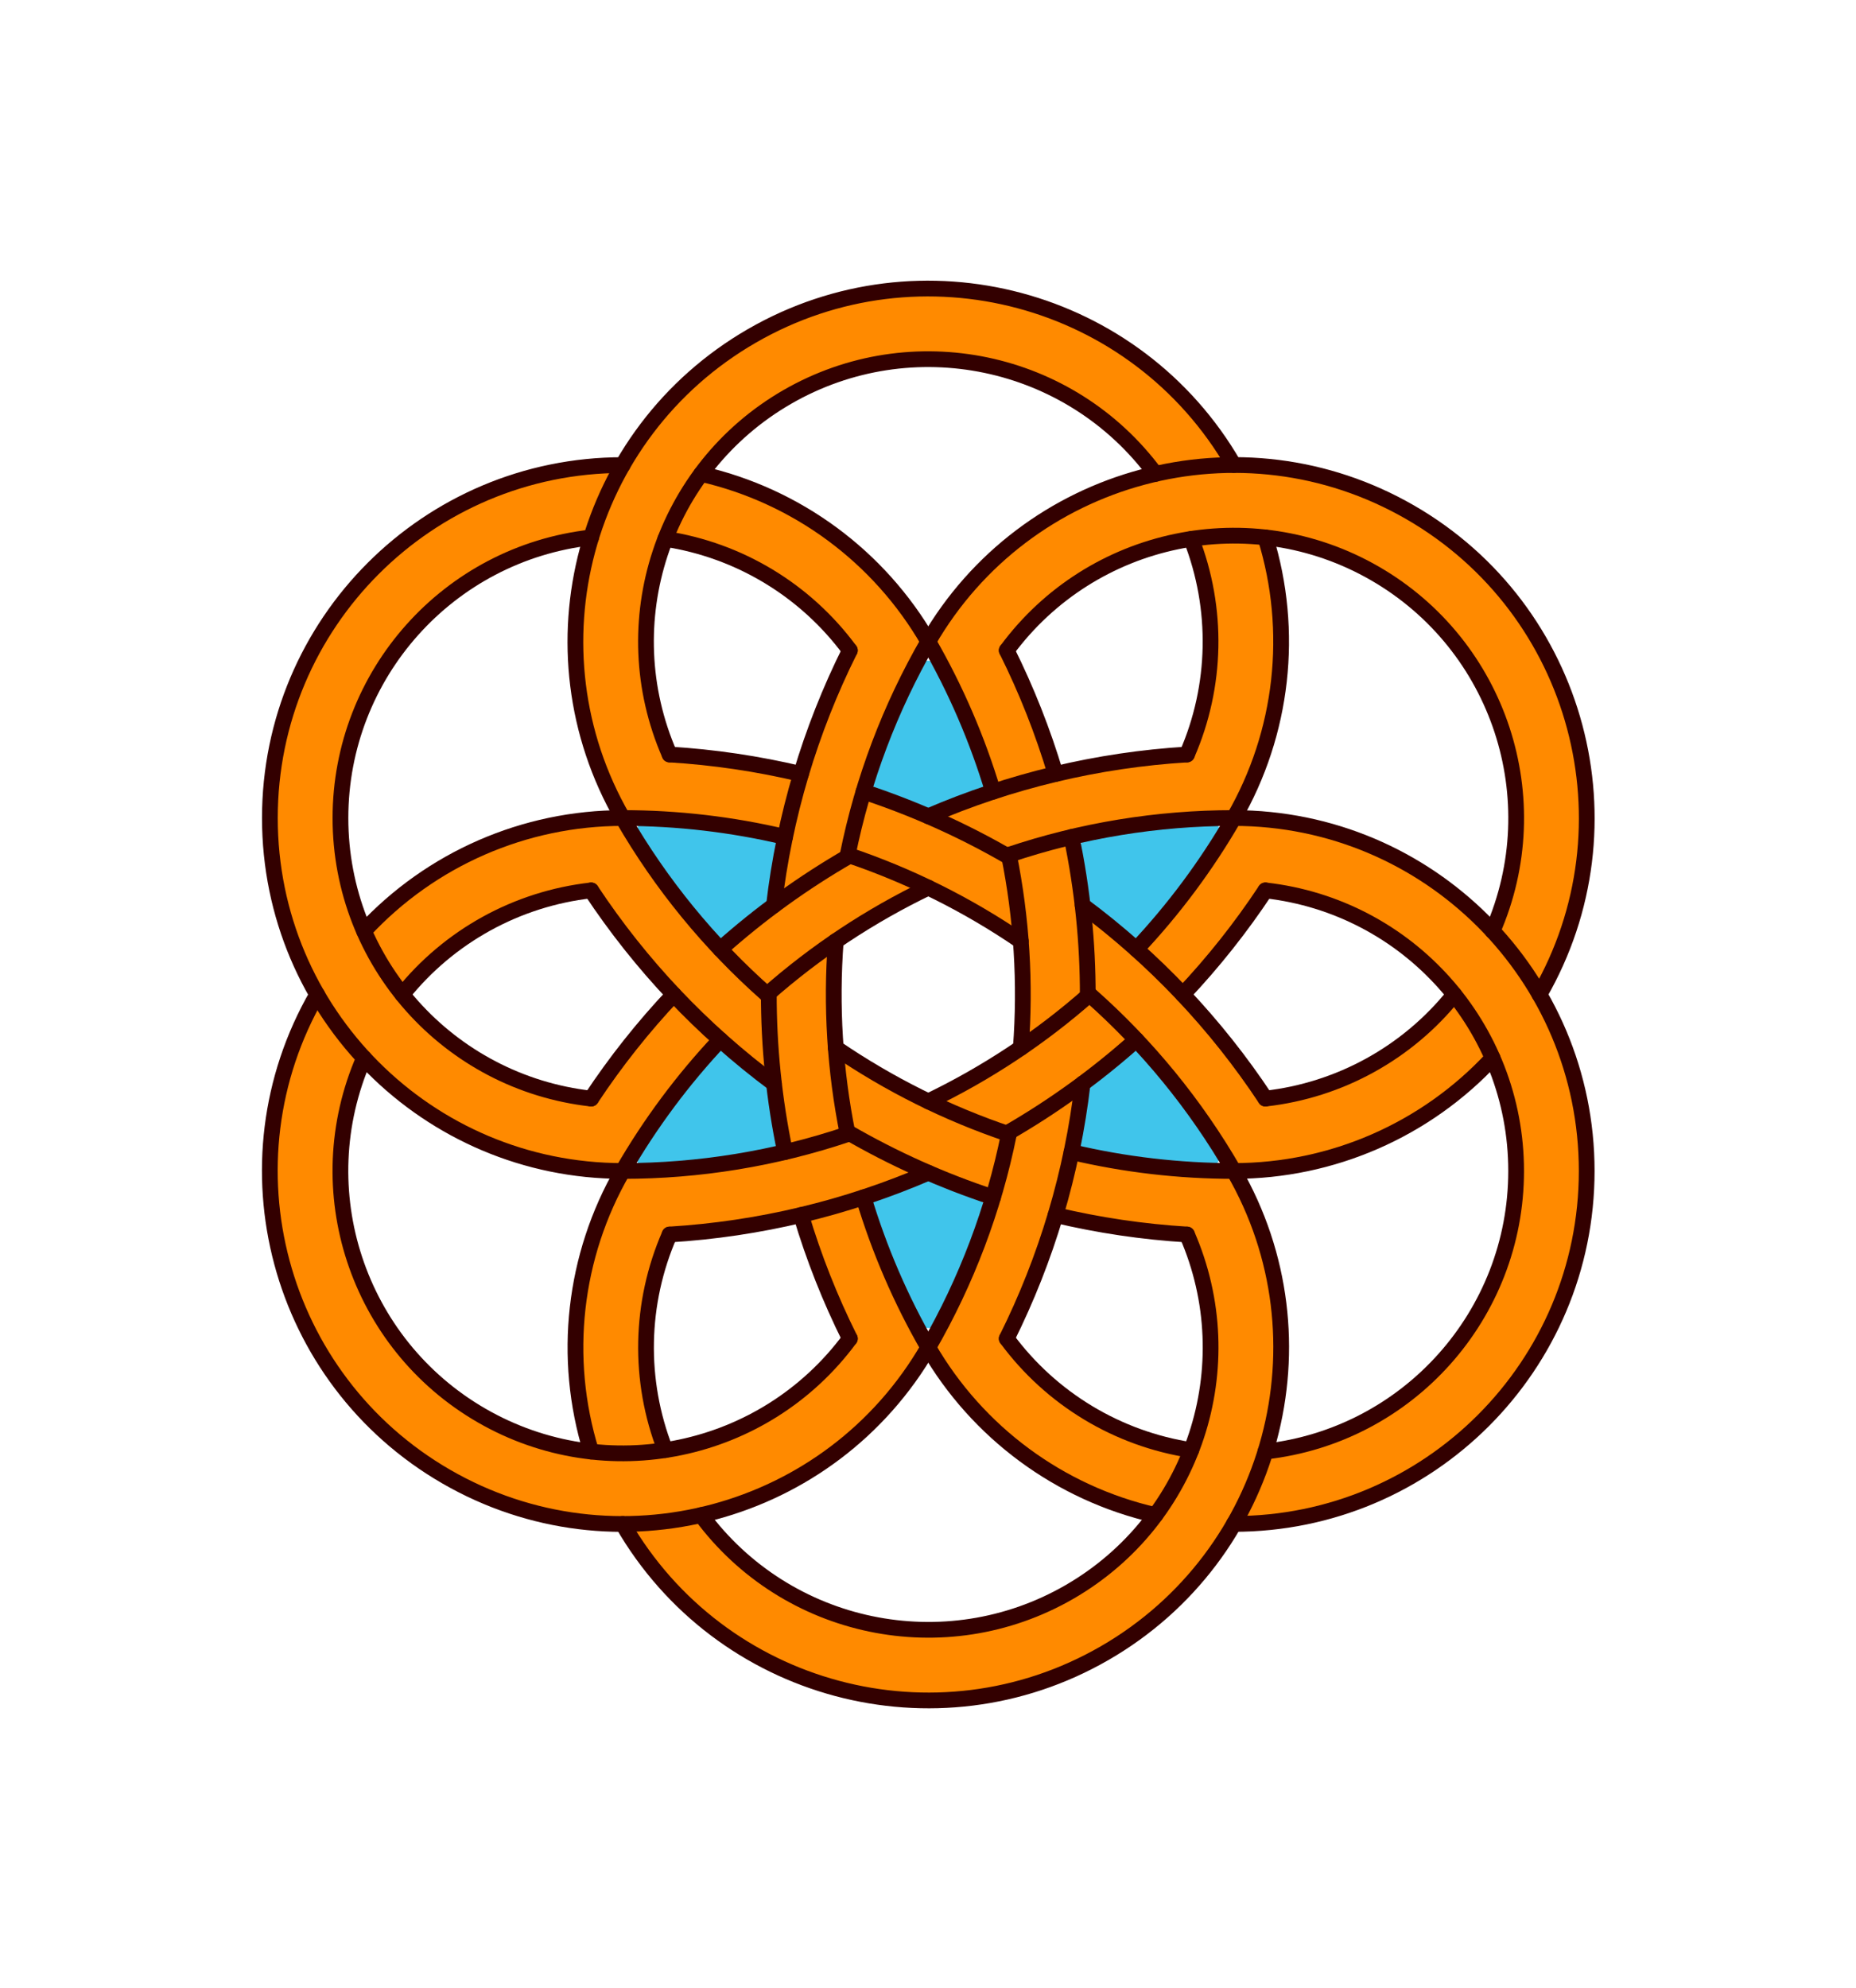 <?xml version="1.0" encoding="UTF-8" standalone="no"?>
<svg:svg
   version="1.1"
   width="550.242"
   height="589.279"
   id="svg133"
   sodipodi:docname="Celting_knot_color.svg"
   inkscape:version="1.2.2 (b0a8486541, 2022-12-01)"
   xmlns:inkscape="http://www.inkscape.org/namespaces/inkscape"
   xmlns:sodipodi="http://sodipodi.sourceforge.net/DTD/sodipodi-0.dtd"
   xmlns:svg="http://www.w3.org/2000/svg"
   xmlns:rdf="http://www.w3.org/1999/02/22-rdf-syntax-ns#"
   xmlns:cc="http://creativecommons.org/ns#"
   xmlns:dc="http://purl.org/dc/elements/1.1/">
  <sodipodi:namedview
     pagecolor="#ffffff"
     bordercolor="#666666"
     borderopacity="1"
     objecttolerance="10"
     gridtolerance="10"
     guidetolerance="10"
     inkscape:pageopacity="0"
     inkscape:pageshadow="2"
     inkscape:window-width="3378"
     inkscape:window-height="1371"
     id="namedview135"
     showgrid="false"
     inkscape:zoom="1.6978417"
     inkscape:cx="415.23306"
     inkscape:cy="259.74153"
     inkscape:window-x="0"
     inkscape:window-y="0"
     inkscape:window-maximized="1"
     inkscape:current-layer="g129"
     fit-margin-top="0"
     fit-margin-left="0"
     fit-margin-right="0"
     fit-margin-bottom="0"
     inkscape:showpageshadow="2"
     inkscape:pagecheckerboard="0"
     inkscape:deskcolor="#d1d1d1" />
  <svg:defs
     id="defs5">
    <svg:clipPath
       id="DUfhOeDTBxcA">
      <svg:path
         d="M 0,0 H 1220 V 1112 H 0 Z"
         id="path2"
         inkscape:connector-curvature="0"
         style="fill:none;stroke:none" />
    </svg:clipPath>
  </svg:defs>
  <svg:g
     clip-path="url(#DUfhOeDTBxcA)"
     id="g131"
     transform="translate(-250.252,-287.276)">
    <svg:g
       id="g129"
       transform="translate(87.169,30.627)">
      <svg:g
         id="g405"
         transform="matrix(0.718,0,0,0.718,123.66,155.573)">
        <svg:path
           style="opacity:1;fill:#40c5eb;fill-opacity:1;stroke:none;stroke-width:0.786;stroke-linejoin:round;stroke-miterlimit:10;stroke-dasharray:none;stroke-dashoffset:0;stroke-opacity:1"
           d="m 158.647,223.738 c -5.932,-0.393 -3.258,6.464 -0.773,8.991 9.329,13.744 18.823,27.856 30.929,39.257 7.19,-2.153 12.503,-9.479 18.943,-13.534 4.951,-5.374 2.743,-14.421 4.83,-21.246 3.225,-6.594 -4.738,-7.551 -9.13,-8.256 -14.798,-2.523 -29.768,-4.92 -44.8,-5.211 z"
           id="path3993"
           inkscape:connector-curvature="0"
           transform="translate(163.083,256.648)" />
        <svg:path
           style="opacity:1;fill:#40c5eb;fill-opacity:1;stroke:none;stroke-width:0.786;stroke-linejoin:round;stroke-miterlimit:10;stroke-dasharray:none;stroke-dashoffset:0;stroke-opacity:1"
           d="m 274.115,157.008 c -7.371,8.296 -10.403,19.839 -15.218,29.758 -2.142,7.132 -7.155,14.225 -6.814,21.739 5.571,5.497 14.179,7.092 21.447,9.635 7.406,0.153 14.105,-4.474 21.079,-6.605 7.318,-2.122 2.289,-10.125 0.849,-14.761 -5.778,-13.336 -10.488,-27.639 -19.018,-39.476 -0.657,-0.478 -1.565,-0.649 -2.326,-0.29 z"
           id="path3995"
           inkscape:connector-curvature="0"
           transform="translate(163.083,256.648)" />
        <svg:path
           style="opacity:1;fill:#40c5eb;fill-opacity:1;stroke:none;stroke-width:0.786;stroke-linejoin:round;stroke-miterlimit:10;stroke-dasharray:none;stroke-dashoffset:0;stroke-opacity:1"
           d="m 389.291,223.747 c -16.827,1.25 -33.985,2.561 -50.257,7.121 -3.587,4.866 0.238,12.089 0.322,17.649 0.206,10.638 10.906,15.152 17.407,21.739 4.208,5.266 8.528,-1.517 11.146,-4.69 9.65,-12.286 20.35,-24.276 27.356,-38.273 0.522,-3.429 -3.595,-3.725 -5.975,-3.545 z"
           id="path3997"
           inkscape:connector-curvature="0"
           transform="translate(163.083,256.648)" />
        <svg:path
           style="opacity:1;fill:#40c5eb;fill-opacity:1;stroke:none;stroke-width:0.786;stroke-linejoin:round;stroke-miterlimit:10;stroke-dasharray:none;stroke-dashoffset:0;stroke-opacity:1"
           d="m 359.66,317.579 c -7.139,4.607 -14.403,10.179 -19.443,17.074 -1.334,7.562 -2.982,15.287 -2.86,22.959 5.263,3.883 13.144,2.757 19.377,4.567 12.21,1.61 24.758,4.078 37.039,2.756 4.611,-4.164 -2.805,-9.62 -4.598,-13.495 -8.794,-11.531 -16.368,-24.752 -27.974,-33.665 -0.487,-0.195 -1.021,-0.282 -1.541,-0.196 z"
           id="path3999"
           inkscape:connector-curvature="0"
           transform="translate(163.083,256.648)" />
        <svg:path
           style="opacity:1;fill:#40c5eb;fill-opacity:1;stroke:none;stroke-width:0.786;stroke-linejoin:round;stroke-miterlimit:10;stroke-dasharray:none;stroke-dashoffset:0;stroke-opacity:1"
           d="m 274.596,370.94 c -7.659,2.637 -15.756,4.773 -22.878,8.563 -0.689,7.015 4.357,13.736 6.193,20.449 5.09,10.624 7.802,23.026 15.646,32.021 5.29,2.257 6.405,-6.471 8.79,-9.546 5.787,-13.425 13.302,-26.644 16.272,-40.989 -4.982,-5.4 -13.356,-6.827 -19.996,-9.741 -1.307,-0.35 -2.645,-0.921 -4.026,-0.757 z"
           id="path4001"
           inkscape:connector-curvature="0"
           transform="translate(163.083,256.648)" />
        <svg:path
           style="opacity:1;fill:#40c5eb;fill-opacity:1;stroke:none;stroke-width:0.786;stroke-linejoin:round;stroke-miterlimit:10;stroke-dasharray:none;stroke-dashoffset:0;stroke-opacity:1"
           d="m 188.052,317.326 c -12.38,13.913 -24.385,28.594 -33.466,44.862 0.651,5.557 8.736,2.462 12.52,2.952 14.94,-1.701 30.492,-2.183 44.756,-7.132 2.556,-5.54 -1.163,-12.589 -1.087,-18.633 0.828,-10.042 -10.55,-13.134 -16.305,-19.305 -1.903,-1.05 -3.97,-4.681 -6.418,-2.744 z"
           id="path4003"
           inkscape:connector-curvature="0"
           transform="translate(163.083,256.648)" />
        <svg:path
           style="opacity:1;fill:#ff8a00;fill-opacity:1;stroke:none;stroke-width:0.278;stroke-linejoin:round;stroke-miterlimit:10;stroke-dasharray:none;stroke-dashoffset:0;stroke-opacity:1"
           d="m 331.2,232.012 c -6.678,1.337 -13.303,3.276 -19.635,5.781 -2.375,1.932 -0.134,5.333 -0.144,7.785 2.445,14.8 4.046,29.616 3.762,44.602 0.107,6.675 -0.13,13.378 0.252,20.035 1.278,2.73 4.047,0.653 5.518,-0.679 6.012,-4.671 12.223,-9.216 17.757,-14.408 1.15,-3.048 0.144,-6.642 0.447,-9.902 -0.253,-17.36 -2.185,-34.72 -5.705,-51.714 -0.32,-0.901 -1.278,-1.6 -2.252,-1.5 z"
           id="path3985"
           inkscape:connector-curvature="0"
           transform="translate(163.083,256.648)" />
        <svg:path
           style="opacity:1;fill:#ff8a00;fill-opacity:1;stroke:none;stroke-width:0.278;stroke-linejoin:round;stroke-miterlimit:10;stroke-dasharray:none;stroke-dashoffset:0;stroke-opacity:1"
           d="m 232.041,278.153 c -6.064,3.552 -11.351,8.364 -16.9,12.673 -2.07,1.714 -5.222,3.354 -4.256,6.58 0.116,19.578 1.866,39.199 5.913,58.359 1.177,3.059 4.818,0.859 6.998,0.462 4.957,-1.6 10.249,-2.451 14.94,-4.735 2.27,-2.034 0.024,-5.228 0.081,-7.727 -2.738,-16.351 -4.124,-32.886 -4.093,-49.432 -0.284,-4.974 0.656,-10.053 -0.223,-14.965 -0.391,-0.965 -1.468,-1.426 -2.459,-1.214 z"
           id="path3959"
           inkscape:connector-curvature="0"
           transform="translate(163.083,256.648)" />
        <svg:path
           style="opacity:1;fill:#ff8a00;fill-opacity:1;stroke:none;stroke-width:0.278;stroke-linejoin:round;stroke-miterlimit:10;stroke-dasharray:none;stroke-dashoffset:0;stroke-opacity:1"
           d="m 239.934,322.532 c -1.518,4.02 0.189,8.428 0.436,12.577 0.872,5.036 1.265,10.285 2.766,15.131 3.332,2.655 7.559,4.372 11.319,6.521 14.304,7.311 29.034,13.889 44.293,18.947 3.279,0.297 3.397,-3.953 4.128,-6.183 1.058,-4.897 2.818,-9.732 3.275,-14.711 -1.041,-3.16 -5.23,-3.212 -7.738,-4.613 -19.659,-7.418 -38.223,-16.803 -55.942,-28.039 -1.025,-0.383 -1.66,-0.274 -2.536,0.372 z"
           id="path3961"
           inkscape:connector-curvature="0"
           transform="translate(163.083,256.648)" />
        <svg:path
           style="opacity:1;fill:#ff8a00;fill-opacity:1;stroke:none;stroke-width:0.278;stroke-linejoin:round;stroke-miterlimit:10;stroke-dasharray:none;stroke-dashoffset:0;stroke-opacity:1"
           d="m 333.391,337.387 c -7.622,4.766 -14.94,9.947 -22.754,14.382 -1.993,2.605 -1.643,6.326 -2.723,9.38 -6.489,27.345 -16.861,53.83 -30.621,78.383 -0.58,2.984 2.666,5.055 3.803,7.6 8.065,12.458 18.468,23.249 29.804,32.757 16.169,12.675 34.843,22.537 54.902,27.277 3.804,0.759 5.319,-3.795 7.134,-6.224 2.758,-4.925 5.989,-9.781 7.574,-15.226 -0.262,-3.309 -4.52,-2.647 -6.808,-3.536 -17.652,-4.291 -34.295,-12.816 -48.291,-24.433 -6.937,-6.372 -13.871,-12.977 -19.194,-20.79 2.729,-7.354 6.648,-14.393 9.449,-21.793 9.911,-24.294 17.082,-49.79 20.587,-75.803 0.039,-1.459 -1.517,-2.477 -2.861,-1.974 z"
           id="path3967"
           inkscape:connector-curvature="0"
           transform="translate(163.083,256.648)" />
        <svg:path
           style="opacity:1;fill:#ff8a00;fill-opacity:1;stroke:none;stroke-width:0.278;stroke-linejoin:round;stroke-miterlimit:10;stroke-dasharray:none;stroke-dashoffset:0;stroke-opacity:1"
           d="m 337.46,362.111 c -3.243,0.671 -3.006,4.871 -3.992,7.348 -1.016,4.5 -2.532,8.904 -3.298,13.422 0.816,3.223 5.099,2.627 7.58,3.513 14.528,3.038 29.29,4.744 44.06,6.009 2.46,0.745 2.449,4.105 3.576,6.029 11.54,30.45 9.939,65.274 -4.694,94.398 -13.478,27.354 -37.952,49.048 -66.775,58.821 -12.738,4.368 -26.095,6.844 -39.553,6.47 -27.697,0.317 -55.541,-10.673 -76.513,-28.726 -6.052,-4.952 -11.012,-11.014 -16.243,-16.769 -2.195,-2.398 -5.404,-0.012 -8.046,-0.103 -5.835,0.986 -11.948,1.474 -17.869,1.964 -3.031,0.895 -1.879,4.529 -0.329,6.255 9.054,13.14 20.059,25.06 32.805,34.695 25.301,19.013 56.942,29.777 88.67,28.946 21.825,0.192 43.544,-5.49 63.027,-15.183 29.012,-14.567 53.009,-39.093 66.25,-68.802 8.912,-19.153 13.637,-40.324 13.045,-61.476 0.317,-19.77 -4.436,-39.42 -12.334,-57.467 -2.071,-4.108 -3.672,-8.664 -6.554,-12.222 -8.48,-0.745 -17.118,-0.657 -25.63,-1.574 -12.417,-0.974 -24.685,-3.382 -36.991,-5.557 z"
           id="path3969"
           inkscape:connector-curvature="0"
           transform="translate(163.083,256.648)" />
        <svg:path
           style="opacity:1;fill:#ff8a00;fill-opacity:1;stroke:none;stroke-width:0.278;stroke-linejoin:round;stroke-miterlimit:10;stroke-dasharray:none;stroke-dashoffset:0;stroke-opacity:1"
           d="m 242.401,239.147 c -17.549,10.328 -34.218,22.206 -49.598,35.56 -2.062,2.758 2.092,4.543 3.513,6.422 3.882,3.476 7.269,7.66 11.7,10.449 2.741,0.59 4.363,-2.723 6.518,-3.875 16.556,-13.7 34.561,-25.363 53.549,-35.357 2.352,-1.701 -0.08,-4.195 -2.173,-4.497 -7.442,-3.069 -14.892,-6.356 -22.564,-8.705 -0.316,0.001 -0.631,0.003 -0.947,0.004 z"
           id="path3971"
           inkscape:connector-curvature="0"
           transform="translate(163.083,256.648)" />
        <svg:path
           style="opacity:1;fill:#ff8a00;fill-opacity:1;stroke:none;stroke-width:0.278;stroke-linejoin:round;stroke-miterlimit:10;stroke-dasharray:none;stroke-dashoffset:0;stroke-opacity:1"
           d="m 400.325,77.56 c -32.832,0.177 -65.549,11.956 -90.794,32.973 -11.765,10.051 -22.361,21.562 -30.521,34.755 -1.655,1.8 -2.696,4.306 -0.743,6.338 9.661,17.422 17.472,35.745 23.731,54.671 1.129,3.195 4.901,1.138 7.18,0.776 4.971,-1.352 9.977,-2.722 14.922,-4.091 2.545,-1.851 -0.032,-5.06 -0.445,-7.356 -4.776,-14.574 -10.767,-28.716 -17.395,-42.53 -0.143,-2.202 2.318,-3.68 3.331,-5.445 17.499,-21.833 43.197,-37.081 70.905,-41.903 11.608,-2.295 23.51,-1.945 35.225,-1.036 22.383,2.629 43.951,12.299 61.362,26.701 9.778,8.662 18.746,18.341 25.313,29.688 8.799,14.781 14.534,31.599 16.207,48.787 0.893,13.119 0.632,26.498 -2.602,39.28 -1.282,6.191 -3.807,11.946 -5.469,18.01 -0.006,3.184 3.399,5.021 4.868,7.559 3.885,4.417 6.785,9.628 10.701,13.991 2.636,1.627 4.043,-2.017 4.921,-3.839 14.045,-28.656 18.052,-62.011 11.283,-93.189 C 535.552,159.409 517.293,129.693 491.409,109.217 465.842,88.582 433.184,77.217 400.325,77.56 Z"
           id="path3979"
           inkscape:connector-curvature="0"
           transform="translate(163.083,256.648)" />
        <svg:path
           style="opacity:1;fill:#ff8a00;fill-opacity:1;stroke:none;stroke-width:0.278;stroke-linejoin:round;stroke-miterlimit:10;stroke-dasharray:none;stroke-dashoffset:0;stroke-opacity:1"
           d="m 400.995,106.793 c -4.667,0.224 -9.607,-0.328 -14.047,1.186 -1.402,2.635 1.127,5.426 1.48,8.133 4.961,16.602 5.306,34.075 3.205,51.208 -1.687,10.091 -4.36,20.22 -8.931,29.357 -8.856,1.171 -18.027,1.605 -26.95,3.083 -24.289,3.592 -48.274,9.746 -71.033,18.996 -2.285,0.579 -2.758,3.793 -0.47,4.733 7.793,3.791 15.382,8.03 23.166,11.838 4.108,-0.221 7.954,-2.361 11.973,-3.259 26.033,-7.572 52.978,-11.277 80.028,-11.756 2.767,-0.967 3.141,-4.57 4.718,-6.78 8.181,-16.497 13.188,-34.602 14.758,-52.942 0.513,-13.053 0.635,-26.256 -2.182,-39.086 -1.121,-4.591 -1.475,-9.653 -4.053,-13.704 -2.748,-1.645 -6.314,-0.664 -9.397,-1.006 -0.755,-0.006 -1.509,-0.002 -2.264,-0.003 z"
           id="path3981"
           inkscape:connector-curvature="0"
           transform="translate(163.083,256.648)" />
        <svg:path
           style="opacity:1;fill:#ff8a00;fill-opacity:1;stroke:none;stroke-width:0.278;stroke-linejoin:round;stroke-miterlimit:10;stroke-dasharray:none;stroke-dashoffset:0;stroke-opacity:1"
           d="m 250.305,213.655 c -2.443,1.64 -2.297,5.18 -3.351,7.691 -1.009,4.57 -2.809,9.136 -2.788,13.841 1.345,2.448 4.758,2.437 7.046,3.656 19.317,7.156 37.596,16.507 55.177,27.342 1.596,1.392 4.857,0.964 4.661,-1.618 -0.74,-8.118 -1.788,-16.269 -3.686,-24.202 -1.084,-3.2 -5.005,-3.887 -7.501,-5.662 -15.368,-8.207 -31.343,-15.355 -47.819,-21.021 -0.575,-0.186 -1.155,-0.172 -1.738,-0.028 z"
           id="path3983"
           inkscape:connector-curvature="0"
           transform="translate(163.083,256.648)" />
        <svg:path
           style="opacity:1;fill:#ff8a00;fill-opacity:1;stroke:none;stroke-width:0.278;stroke-linejoin:round;stroke-miterlimit:10;stroke-dasharray:none;stroke-dashoffset:0;stroke-opacity:1"
           d="m 343.08,263.964 c -2.921,1.19 -1.409,4.956 -1.542,7.35 0.516,7.126 0.539,14.389 1.199,21.496 2.08,3.281 5.577,5.599 8.191,8.518 15.407,14.673 29.099,30.758 40.926,48.447 3.599,5.082 6.661,10.508 10.058,15.686 2.189,1.537 5.257,0.103 7.805,0.305 27.675,-1.536 54.712,-11.42 77.017,-27.839 6.768,-4.972 13.193,-10.523 18.954,-16.588 1.083,-2.431 -1.56,-4.719 -2.317,-7.006 -2.954,-5.49 -6.142,-11.022 -10.082,-15.795 -2.604,-1.266 -4.082,2.506 -5.911,3.791 -18.939,20.186 -44.818,33.615 -72.398,36.515 -2.458,0.436 -2.973,-2.866 -4.387,-4.21 -18.202,-26.464 -40.289,-50.342 -65.583,-70.162 -0.559,-0.421 -1.23,-0.625 -1.932,-0.508 z"
           id="path3987"
           inkscape:connector-curvature="0"
           transform="translate(163.083,256.648)" />
        <svg:path
           style="opacity:1;fill:#ff8a00;fill-opacity:1;stroke:none;stroke-width:0.278;stroke-linejoin:round;stroke-miterlimit:10;stroke-dasharray:none;stroke-dashoffset:0;stroke-opacity:1"
           d="m 403.439,223.141 c -2.947,1.362 -3.888,5.041 -5.77,7.49 -9.792,15.593 -21.194,30.321 -33.376,44.117 -1.106,2.775 2.768,4.218 4.108,6.176 3.772,3.439 7.122,7.494 11.164,10.539 2.721,0.602 3.866,-3.082 5.724,-4.51 10.154,-11.219 19.151,-23.489 27.861,-35.757 1.306,-1.649 4.005,-0.228 5.758,-0.323 24.576,3.792 48.005,15.268 65.478,33.046 22.394,21.939 35.369,53.284 34.727,84.573 0.144,25.536 -8.979,50.747 -24.336,70.916 -6.565,8.362 -14.245,15.897 -22.66,22.392 -16.152,12.07 -35.315,19.84 -55.249,22.663 -2.871,1.752 -2.928,5.741 -4.406,8.486 -2.002,5.548 -4.742,10.701 -7.04,16.091 -0.095,3.25 3.873,2.438 5.973,2.35 33.64,-2.263 66.216,-16.874 90.313,-40.451 25.921,-24.8 41.761,-59.655 43.587,-95.467 2.464,-40.445 -13.199,-81.609 -42.145,-110.004 -24.256,-24.67 -57.812,-39.704 -92.298,-41.889 -2.466,-0.183 -4.939,-0.487 -7.413,-0.439 z"
           id="path3991"
           inkscape:connector-curvature="0"
           transform="translate(163.083,256.648)" />
        <svg:path
           style="opacity:1;fill:#ff8a00;fill-opacity:1;stroke:none;stroke-width:0.278;stroke-linejoin:round;stroke-miterlimit:10;stroke-dasharray:none;stroke-dashoffset:0;stroke-opacity:1"
           d="m 146.169,223.148 c -20.131,0.762 -40.207,5.103 -58.448,13.77 -16.125,7.524 -30.874,18.127 -43.048,31.06 -1.035,2.48 1.466,4.918 2.306,7.205 2.971,5.171 5.846,10.509 9.611,15.132 2.95,1.087 4.78,-2.6 6.842,-4.045 13.109,-13.714 29.603,-24.467 47.826,-30.478 8.206,-2.567 16.517,-4.975 25.108,-5.328 2.916,2.675 4.646,6.635 7.169,9.753 17.403,24.279 38.26,46.124 61.741,64.587 2.027,1.736 4.383,-0.839 3.721,-3.017 -0.733,-8.4 -0.741,-16.933 -1.482,-25.317 -2.079,-3.281 -5.57,-5.605 -8.179,-8.526 -19.453,-18.61 -36.339,-39.594 -50.075,-62.732 -0.605,-1.24 -1.595,-2.299 -3.092,-2.064 z"
           id="path3957"
           inkscape:connector-curvature="0"
           transform="translate(163.083,256.648)" />
        <svg:path
           style="opacity:1;fill:#ff8a00;fill-opacity:1;stroke:none;stroke-width:0.278;stroke-linejoin:round;stroke-miterlimit:10;stroke-dasharray:none;stroke-dashoffset:0;stroke-opacity:1"
           d="m 242.455,354.072 c -7.438,1.422 -14.539,4.31 -21.948,5.927 -22.789,5.823 -46.275,8.524 -69.799,9.006 -2.786,0.926 -2.972,4.611 -4.555,6.773 -9.91,19.932 -15.372,42.157 -15.139,64.453 -0.17,13.557 1.696,27.184 5.661,40.142 1.465,2.947 5.411,1.536 8.001,1.918 5.861,-0.169 11.827,0.278 17.623,-0.548 2.467,-1.82 0.233,-5.047 -0.119,-7.395 -7.399,-24.264 -6.499,-50.664 2.244,-74.659 1.081,-2.277 1.382,-5.258 3.23,-7.046 6.955,-1.161 14.093,-1.229 21.08,-2.325 26.875,-3.435 53.331,-10.262 78.461,-20.396 2.69,-1.668 0.007,-4.363 -2.176,-4.722 -7.368,-3.39 -14.406,-7.373 -21.587,-11.065 -0.322,-0.062 -0.651,-0.079 -0.979,-0.062 z"
           id="path3965"
           inkscape:connector-curvature="0"
           transform="translate(163.083,256.648)" />
        <svg:path
           style="opacity:1;fill:#ff8a00;fill-opacity:1;stroke:none;stroke-width:0.278;stroke-linejoin:round;stroke-miterlimit:10;stroke-dasharray:none;stroke-dashoffset:0;stroke-opacity:1"
           d="m 22.461,300.279 c -2.784,1.338 -3.35,4.97 -4.821,7.432 -8.057,18.068 -12.987,37.757 -12.677,57.619 -0.225,9.722 0.184,19.488 2.326,29.005 5.43,28.924 19.787,56.215 41.198,76.492 18.071,17.938 41.278,30.499 65.91,36.73 22.564,5.562 46.489,5.406 69.06,-0.04 33.43,-8.142 63.684,-28.668 83.348,-56.94 2.201,-3.423 5.103,-6.642 6.337,-10.523 -7.224,-13.378 -13.935,-27.109 -19.304,-41.367 -2.257,-5.58 -3.914,-11.435 -6.132,-16.989 -1.881,-2.315 -4.922,0.38 -7.286,0.629 -4.688,1.424 -9.471,2.54 -14.135,4.035 -2.56,1.857 0.059,5.012 0.387,7.362 4.694,14.618 10.816,28.734 17.36,42.599 -0.089,2.057 -2.377,3.663 -3.471,5.395 -9.828,11.731 -21.463,22.09 -35.057,29.257 -14.534,7.814 -30.738,12.687 -47.046,14.05 -11.07,0.357 -22.029,0.613 -32.918,-1.993 -14.399,-2.902 -28.143,-8.479 -40.451,-16.541 C 72.992,458.972 62.617,448.855 54.034,437.539 37.922,415.501 29.488,387.81 31.252,360.65 c 0.671,-12.905 3.711,-25.567 8.332,-37.625 1.023,-3.582 -3.11,-5.709 -4.654,-8.405 -3.853,-4.418 -6.886,-9.65 -10.813,-14.033 -0.547,-0.24 -1.046,-0.469 -1.655,-0.308 z"
           id="path3953"
           inkscape:connector-curvature="0"
           transform="translate(163.083,256.648)" />
        <svg:path
           style="opacity:1;fill:#ff8a00;fill-opacity:1;stroke:none;stroke-width:0.278;stroke-linejoin:round;stroke-miterlimit:10;stroke-dasharray:none;stroke-dashoffset:0;stroke-opacity:1"
           d="M 138.514,77.926 C 100.917,80.515 64.73,98.675 40.103,127.192 15.714,154.916 2.79,192.367 4.995,229.237 c 0.876,21.536 7.086,42.801 17.369,61.71 7.47,13.823 17.424,26.177 28.911,36.864 23.854,22.525 55.874,35.784 88.525,37.927 2.866,-0.276 6.674,1.671 8.798,-1.033 5.275,-7.519 9.754,-15.507 15.302,-22.861 6.591,-9.381 14.147,-18.014 21.556,-26.736 1.984,-2.67 -1.865,-4.617 -3.267,-6.42 -3.837,-3.567 -7.287,-7.714 -11.42,-10.86 -2.649,-0.565 -3.878,2.875 -5.703,4.328 -10.18,11.36 -19.246,23.655 -28.051,36.087 -1.262,1.55 -3.726,0.11 -5.296,0.266 -23.7,-3.634 -46.242,-14.335 -63.624,-30.922 -22.155,-20.863 -35.694,-50.195 -36.952,-80.386 -1.057,-22.941 4.676,-46.336 16.852,-66.189 5.342,-9.372 12.408,-17.593 20.236,-24.97 12.395,-12.298 27.998,-20.988 44.448,-26.503 6.818,-2.257 13.916,-3.445 20.903,-4.966 2.616,-1.311 2.589,-4.883 3.849,-7.243 2.094,-5.896 5.011,-11.506 7.323,-17.272 0.465,-3.61 -4.239,-2.03 -6.239,-2.133 z"
           id="path3975"
           inkscape:connector-curvature="0"
           transform="translate(163.083,256.648)" />
        <svg:path
           style="opacity:1;fill:#ff8a00;fill-opacity:1;stroke:none;stroke-width:0.278;stroke-linejoin:round;stroke-miterlimit:10;stroke-dasharray:none;stroke-dashoffset:0;stroke-opacity:1"
           d="M 273.269,4.738 C 236.152,5.028 199.44,20.463 173.348,46.883 145.803,73.835 130.147,112.405 131.022,150.923 c 0.056,21.594 5.265,43.088 15.056,62.332 1.521,2.263 1.855,5.739 4.336,7.097 19.085,0.118 38.096,2.216 56.846,5.984 2.445,0.01 6.061,2.579 7.743,-0.206 2.059,-6.292 3.25,-12.87 5.101,-19.236 0.011,-3.254 -4.178,-3.087 -6.44,-3.771 -14.899,-3.16 -30.041,-4.958 -45.198,-6.261 -2.356,-0.363 -2.321,-3.523 -3.301,-5.204 -4.956,-13.241 -7.858,-27.306 -7.959,-41.348 -0.668,-34.086 14.782,-68.253 40.843,-90.585 18.493,-15.839 41.983,-26.297 66.154,-28.117 13.926,-1.038 28.158,-0.421 41.761,3.547 23.874,6.498 45.551,20.533 61.105,39.83 1.379,1.72 3.371,3.626 5.733,2.501 7.316,-1.601 14.898,-2.062 22.352,-2.968 2.967,-1.092 1.028,-4.295 -0.243,-5.946 C 380.374,46.917 359.966,29.226 336.251,18.306 316.62,9.155 294.927,4.48 273.269,4.738 Z"
           id="path3977"
           inkscape:connector-curvature="0"
           transform="translate(163.083,256.648)" />
        <svg:path
           style="opacity:1;fill:#ff8a00;fill-opacity:1;stroke:none;stroke-width:0.278;stroke-linejoin:round;stroke-miterlimit:10;stroke-dasharray:none;stroke-dashoffset:0;stroke-opacity:1"
           d="m 183.315,81.842 c -3.385,0.985 -4.711,4.904 -6.635,7.521 -2.606,4.694 -5.469,9.412 -7.329,14.403 0.185,2.946 4.189,2.235 6.263,3.103 18.063,4.313 35.134,12.851 49.451,24.853 6.732,6.236 13.567,12.723 18.929,20.28 0.21,1.802 -1.396,3.564 -1.911,5.293 -14.025,29.193 -23.623,60.556 -28.141,92.624 0.013,2.562 3.233,2.501 4.577,0.972 7.057,-4.583 14.134,-9.246 21.283,-13.615 1.731,-2.886 1.694,-6.642 2.732,-9.873 6.356,-27.034 16.693,-53.256 30.389,-77.441 0.636,-2.776 -2.208,-4.827 -3.303,-7.202 -19.731,-30.073 -51.002,-52.494 -86.018,-60.922 z"
           id="path3973"
           inkscape:connector-curvature="0"
           transform="translate(163.083,256.648)" />
        <svg:path
           d="m 352.319,569.986 c -15.481,16.428 -29.001,34.599 -40.287,54.147"
           stroke-miterlimit="10"
           id="path9"
           inkscape:connector-curvature="0"
           style="fill:none;stroke:#330000;stroke-width:6.5;stroke-linecap:round;stroke-linejoin:round;stroke-miterlimit:10;stroke-opacity:1;paint-order:fill stroke markers" />
        <svg:path
           d="m 333.097,551.288 c -12.583,13.317 -23.992,27.695 -34.101,42.976"
           stroke-miterlimit="10"
           id="path11"
           inkscape:connector-curvature="0"
           style="fill:none;stroke:#330000;stroke-width:6.5;stroke-linecap:round;stroke-linejoin:round;stroke-miterlimit:10;stroke-opacity:1;paint-order:fill stroke markers" />
        <svg:path
           d="m 298.996,362.622 c -58.953,6.635 -103.516,56.495 -103.516,115.821 0,59.326 44.563,109.186 103.516,115.821"
           stroke-miterlimit="10"
           id="path13"
           inkscape:connector-curvature="0"
           style="fill:none;stroke:#330000;stroke-width:6.5;stroke-linecap:round;stroke-linejoin:round;stroke-miterlimit:10;stroke-opacity:1;paint-order:fill stroke markers" />
        <svg:path
           d="m 312.032,332.753 c -80.463,0 -145.69,65.228 -145.69,145.69 0,80.463 65.228,145.69 145.69,145.69"
           stroke-miterlimit="10"
           id="path15"
           inkscape:connector-curvature="0"
           style="fill:none;stroke:#330000;stroke-width:6.5;stroke-linecap:round;stroke-linejoin:round;stroke-miterlimit:10;stroke-opacity:1;paint-order:fill stroke markers" />
        <svg:path
           d="m 312.032,478.443 c -40.543,0 -79.253,16.894 -106.822,46.621"
           stroke-miterlimit="10"
           id="path17"
           inkscape:connector-curvature="0"
           style="fill:none;stroke:#330000;stroke-width:6.5;stroke-linecap:round;stroke-linejoin:round;stroke-miterlimit:10;stroke-opacity:1;paint-order:fill stroke markers" />
        <svg:path
           d="m 298.996,508.312 c -30.645,3.449 -58.674,18.903 -77.948,42.976"
           stroke-miterlimit="10"
           id="path19"
           inkscape:connector-curvature="0"
           style="fill:none;stroke:#330000;stroke-width:6.5;stroke-linecap:round;stroke-linejoin:round;stroke-miterlimit:10;stroke-opacity:1;paint-order:fill stroke markers" />
        <svg:path
           d="m 298.996,508.312 c 20.35,30.762 45.894,57.752 75.491,79.763"
           stroke-miterlimit="10"
           id="path21"
           inkscape:connector-curvature="0"
           style="fill:none;stroke:#330000;stroke-width:6.5;stroke-linecap:round;stroke-linejoin:round;stroke-miterlimit:10;stroke-opacity:1;paint-order:fill stroke markers" />
        <svg:path
           d="m 312.032,478.443 c 15.792,27.352 35.925,51.955 59.613,72.845"
           stroke-miterlimit="10"
           id="path23"
           inkscape:connector-curvature="0"
           style="fill:none;stroke:#330000;stroke-width:6.5;stroke-linecap:round;stroke-linejoin:round;stroke-miterlimit:10;stroke-opacity:1;paint-order:fill stroke markers" />
        <svg:path
           d="m 405.818,493.949 c -19.124,10.991 -37.053,23.941 -53.498,38.641"
           stroke-miterlimit="10"
           id="path25"
           inkscape:connector-curvature="0"
           style="fill:none;stroke:#330000;stroke-width:6.5;stroke-linecap:round;stroke-linejoin:round;stroke-miterlimit:10;stroke-opacity:1;paint-order:fill stroke markers" />
        <svg:path
           d="m 438.203,507.177 c -24.105,11.58 -46.502,26.423 -66.559,44.111"
           stroke-miterlimit="10"
           id="path27"
           inkscape:connector-curvature="0"
           style="fill:none;stroke:#330000;stroke-width:6.5;stroke-linecap:round;stroke-linejoin:round;stroke-miterlimit:10;stroke-opacity:1;paint-order:fill stroke markers" />
        <svg:path
           d="m 411.454,635.015 c 6.486,21.621 15.463,42.415 26.749,61.964"
           stroke-miterlimit="10"
           id="path29"
           inkscape:connector-curvature="0"
           style="fill:none;stroke:#330000;stroke-width:6.5;stroke-linecap:round;stroke-linejoin:round;stroke-miterlimit:10;stroke-opacity:1;paint-order:fill stroke markers" />
        <svg:path
           d="m 385.65,642.313 c 5.241,17.556 11.989,34.626 20.168,51.02"
           stroke-miterlimit="10"
           id="path31"
           inkscape:connector-curvature="0"
           style="fill:none;stroke:#330000;stroke-width:6.5;stroke-linecap:round;stroke-linejoin:round;stroke-miterlimit:10;stroke-opacity:1;paint-order:fill stroke markers" />
        <svg:path
           d="m 205.21,577.512 c -23.73,54.373 -2.832,117.895 48.546,147.558 51.378,29.663 116.839,16 152.062,-31.737"
           stroke-miterlimit="10"
           id="path33"
           inkscape:connector-curvature="0"
           style="fill:none;stroke:#330000;stroke-width:6.5;stroke-linecap:round;stroke-linejoin:round;stroke-miterlimit:10;stroke-opacity:1;paint-order:fill stroke markers" />
        <svg:path
           d="m 185.86,551.288 c -40.231,69.683 -16.356,158.785 53.326,199.017 69.683,40.231 158.785,16.356 199.017,-53.326"
           stroke-miterlimit="10"
           id="path35"
           inkscape:connector-curvature="0"
           style="fill:none;stroke:#330000;stroke-width:6.5;stroke-linecap:round;stroke-linejoin:round;stroke-miterlimit:10;stroke-opacity:1;paint-order:fill stroke markers" />
        <svg:path
           d="m 312.032,624.133 c -20.272,35.111 -24.995,77.082 -13.036,115.821"
           stroke-miterlimit="10"
           id="path37"
           inkscape:connector-curvature="0"
           style="fill:none;stroke:#330000;stroke-width:6.5;stroke-linecap:round;stroke-linejoin:round;stroke-miterlimit:10;stroke-opacity:1;paint-order:fill stroke markers" />
        <svg:path
           d="m 331.381,650.358 c -12.335,28.264 -12.967,60.264 -1.756,88.992"
           stroke-miterlimit="10"
           id="path39"
           inkscape:connector-curvature="0"
           style="fill:none;stroke:#330000;stroke-width:6.5;stroke-linecap:round;stroke-linejoin:round;stroke-miterlimit:10;stroke-opacity:1;paint-order:fill stroke markers" />
        <svg:path
           d="m 331.381,650.358 c 36.816,-2.243 72.961,-10.87 106.822,-25.495"
           stroke-miterlimit="10"
           id="path41"
           inkscape:connector-curvature="0"
           style="fill:none;stroke:#330000;stroke-width:6.5;stroke-linecap:round;stroke-linejoin:round;stroke-miterlimit:10;stroke-opacity:1;paint-order:fill stroke markers" />
        <svg:path
           d="m 312.032,624.133 c 31.583,0 62.957,-5.135 92.892,-15.204"
           stroke-miterlimit="10"
           id="path43"
           inkscape:connector-curvature="0"
           style="fill:none;stroke:#330000;stroke-width:6.5;stroke-linecap:round;stroke-linejoin:round;stroke-miterlimit:10;stroke-opacity:1;paint-order:fill stroke markers" />
        <svg:path
           d="m 372.353,550.665 c -0.043,22.058 2.207,44.06 6.715,65.652"
           stroke-miterlimit="10"
           id="path45"
           inkscape:connector-curvature="0"
           style="fill:none;stroke:#330000;stroke-width:6.5;stroke-linecap:round;stroke-linejoin:round;stroke-miterlimit:10;stroke-opacity:1;paint-order:fill stroke markers" />
        <svg:path
           d="m 400.002,529.232 c -2.024,26.666 -0.368,53.483 4.922,79.697"
           stroke-miterlimit="10"
           id="path47"
           inkscape:connector-curvature="0"
           style="fill:none;stroke:#330000;stroke-width:6.5;stroke-linecap:round;stroke-linejoin:round;stroke-miterlimit:10;stroke-opacity:1;paint-order:fill stroke markers" />
        <svg:path
           d="m 497.338,616.317 c 21.967,5.193 44.464,7.816 67.037,7.816"
           stroke-miterlimit="10"
           id="path49"
           inkscape:connector-curvature="0"
           style="fill:none;stroke:#330000;stroke-width:6.5;stroke-linecap:round;stroke-linejoin:round;stroke-miterlimit:10;stroke-opacity:1;paint-order:fill stroke markers" />
        <svg:path
           d="m 490.757,642.313 c 17.824,4.239 35.981,6.93 54.269,8.045"
           stroke-miterlimit="10"
           id="path51"
           inkscape:connector-curvature="0"
           style="fill:none;stroke:#330000;stroke-width:6.5;stroke-linecap:round;stroke-linejoin:round;stroke-miterlimit:10;stroke-opacity:1;paint-order:fill stroke markers" />
        <svg:path
           d="m 344.418,766.178 c 35.223,47.737 100.684,61.4 152.062,31.737 51.378,-29.663 72.276,-93.185 48.546,-147.558"
           stroke-miterlimit="10"
           id="path53"
           inkscape:connector-curvature="0"
           style="fill:none;stroke:#330000;stroke-width:6.5;stroke-linecap:round;stroke-linejoin:round;stroke-miterlimit:10;stroke-opacity:1;paint-order:fill stroke markers" />
        <svg:path
           d="m 312.032,769.824 c 40.231,69.683 129.334,93.558 199.017,53.326 69.683,-40.231 93.558,-129.334 53.326,-199.017"
           stroke-miterlimit="10"
           id="path55"
           inkscape:connector-curvature="0"
           style="fill:none;stroke:#330000;stroke-width:6.5;stroke-linecap:round;stroke-linejoin:round;stroke-miterlimit:10;stroke-opacity:1;paint-order:fill stroke markers" />
        <svg:path
           d="m 438.203,696.978 c 20.272,35.111 54.257,60.188 93.786,69.2"
           stroke-miterlimit="10"
           id="path57"
           inkscape:connector-curvature="0"
           style="fill:none;stroke:#330000;stroke-width:6.5;stroke-linecap:round;stroke-linejoin:round;stroke-miterlimit:10;stroke-opacity:1;paint-order:fill stroke markers" />
        <svg:path
           d="m 470.589,693.333 c 18.309,24.815 45.707,41.361 76.192,46.017"
           stroke-miterlimit="10"
           id="path59"
           inkscape:connector-curvature="0"
           style="fill:none;stroke:#330000;stroke-width:6.5;stroke-linecap:round;stroke-linejoin:round;stroke-miterlimit:10;stroke-opacity:1;paint-order:fill stroke markers" />
        <svg:path
           style="opacity:1;fill:#ff8a00;fill-opacity:1;stroke:none;stroke-width:0.278;stroke-linejoin:round;stroke-miterlimit:10;stroke-dasharray:none;stroke-dashoffset:0;stroke-opacity:1"
           d="m 340.448,297.603 c -17.338,14.986 -36.466,27.607 -56.596,38.527 -2.191,0.715 -2.747,3.885 -0.352,4.749 7.54,3.66 15.494,6.579 23.38,9.288 2.868,-0.301 5.1,-2.824 7.693,-4.055 15.114,-9.456 29.655,-19.993 43.025,-31.74 1.583,-2.63 -2.28,-4.273 -3.562,-6.146 -3.863,-3.655 -7.515,-7.724 -11.795,-10.814 -0.565,-0.471 -1.196,0.118 -1.793,0.191 z"
           id="path3963"
           inkscape:connector-curvature="0"
           transform="translate(163.083,256.648)" />
        <svg:path
           d="m 470.589,693.333 c 16.465,-33.005 27.067,-68.621 31.331,-105.258"
           stroke-miterlimit="10"
           id="path61"
           inkscape:connector-curvature="0"
           style="fill:none;stroke:#330000;stroke-width:6.5;stroke-linecap:round;stroke-linejoin:round;stroke-miterlimit:10;stroke-opacity:1;paint-order:fill stroke markers" />
        <svg:path
           d="m 438.203,696.978 c 15.792,-27.352 27.031,-57.09 33.279,-88.049"
           stroke-miterlimit="10"
           id="path63"
           inkscape:connector-curvature="0"
           style="fill:none;stroke:#330000;stroke-width:6.5;stroke-linecap:round;stroke-linejoin:round;stroke-miterlimit:10;stroke-opacity:1;paint-order:fill stroke markers" />
        <svg:path
           d="m 404.739,608.005 c 19.081,11.066 39.261,20.118 60.214,27.01"
           stroke-miterlimit="10"
           id="path65"
           inkscape:connector-curvature="0"
           style="fill:none;stroke:#330000;stroke-width:6.5;stroke-linecap:round;stroke-linejoin:round;stroke-miterlimit:10;stroke-opacity:1;paint-order:fill stroke markers" />
        <svg:path
           d="m 400.002,573.344 c 22.081,15.086 46.134,27.06 71.481,35.586"
           stroke-miterlimit="10"
           id="path67"
           inkscape:connector-curvature="0"
           style="fill:none;stroke:#330000;stroke-width:6.5;stroke-linecap:round;stroke-linejoin:round;stroke-miterlimit:10;stroke-opacity:1;paint-order:fill stroke markers" />
        <svg:path
           d="m 524.088,532.59 c 15.481,-16.428 29.001,-34.599 40.287,-54.147"
           stroke-miterlimit="10"
           id="path69"
           inkscape:connector-curvature="0"
           style="fill:none;stroke:#330000;stroke-width:6.5;stroke-linecap:round;stroke-linejoin:round;stroke-miterlimit:10;stroke-opacity:1;paint-order:fill stroke markers" />
        <svg:path
           d="m 543.31,551.288 c 12.583,-13.317 23.993,-27.695 34.101,-42.976"
           stroke-miterlimit="10"
           id="path71"
           inkscape:connector-curvature="0"
           style="fill:none;stroke:#330000;stroke-width:6.5;stroke-linecap:round;stroke-linejoin:round;stroke-miterlimit:10;stroke-opacity:1;paint-order:fill stroke markers" />
        <svg:path
           d="m 577.411,739.954 c 58.953,-6.635 103.516,-56.495 103.516,-115.821 0,-59.326 -44.563,-109.186 -103.516,-115.821"
           stroke-miterlimit="10"
           id="path73"
           inkscape:connector-curvature="0"
           style="fill:none;stroke:#330000;stroke-width:6.5;stroke-linecap:round;stroke-linejoin:round;stroke-miterlimit:10;stroke-opacity:1;paint-order:fill stroke markers" />
        <svg:path
           d="m 564.375,769.824 c 80.463,0 145.69,-65.228 145.69,-145.69 0,-80.463 -65.228,-145.69 -145.69,-145.69"
           stroke-miterlimit="10"
           id="path75"
           inkscape:connector-curvature="0"
           style="fill:none;stroke:#330000;stroke-width:6.5;stroke-linecap:round;stroke-linejoin:round;stroke-miterlimit:10;stroke-opacity:1;paint-order:fill stroke markers" />
        <svg:path
           d="m 564.375,624.133 c 40.543,0 79.253,-16.894 106.822,-46.621"
           stroke-miterlimit="10"
           id="path77"
           inkscape:connector-curvature="0"
           style="fill:none;stroke:#330000;stroke-width:6.5;stroke-linecap:round;stroke-linejoin:round;stroke-miterlimit:10;stroke-opacity:1;paint-order:fill stroke markers" />
        <svg:path
           d="m 577.411,594.264 c 30.645,-3.449 58.674,-18.903 77.948,-42.976"
           stroke-miterlimit="10"
           id="path79"
           inkscape:connector-curvature="0"
           style="fill:none;stroke:#330000;stroke-width:6.5;stroke-linecap:round;stroke-linejoin:round;stroke-miterlimit:10;stroke-opacity:1;paint-order:fill stroke markers" />
        <svg:path
           d="M 577.411,594.264 C 557.061,563.502 531.517,536.512 501.92,514.501"
           stroke-miterlimit="10"
           id="path81"
           inkscape:connector-curvature="0"
           style="fill:none;stroke:#330000;stroke-width:6.5;stroke-linecap:round;stroke-linejoin:round;stroke-miterlimit:10;stroke-opacity:1;paint-order:fill stroke markers" />
        <svg:path
           d="M 564.375,624.133 C 548.583,596.781 528.45,572.179 504.762,551.288"
           stroke-miterlimit="10"
           id="path83"
           inkscape:connector-curvature="0"
           style="fill:none;stroke:#330000;stroke-width:6.5;stroke-linecap:round;stroke-linejoin:round;stroke-miterlimit:10;stroke-opacity:1;paint-order:fill stroke markers" />
        <svg:path
           d="m 470.589,608.627 c 19.124,-10.991 37.053,-23.941 53.498,-38.641"
           stroke-miterlimit="10"
           id="path85"
           inkscape:connector-curvature="0"
           style="fill:none;stroke:#330000;stroke-width:6.5;stroke-linecap:round;stroke-linejoin:round;stroke-miterlimit:10;stroke-opacity:1;paint-order:fill stroke markers" />
        <svg:path
           d="m 438.203,595.4 c 24.105,-11.58 46.502,-26.423 66.559,-44.111"
           stroke-miterlimit="10"
           id="path87"
           inkscape:connector-curvature="0"
           style="fill:none;stroke:#330000;stroke-width:6.5;stroke-linecap:round;stroke-linejoin:round;stroke-miterlimit:10;stroke-opacity:1;paint-order:fill stroke markers" />
        <svg:path
           d="m 464.953,467.561 c -6.486,-21.621 -15.463,-42.415 -26.749,-61.964"
           stroke-miterlimit="10"
           id="path89"
           inkscape:connector-curvature="0"
           style="fill:none;stroke:#330000;stroke-width:6.5;stroke-linecap:round;stroke-linejoin:round;stroke-miterlimit:10;stroke-opacity:1;paint-order:fill stroke markers" />
        <svg:path
           d="m 490.757,460.263 c -5.241,-17.556 -11.989,-34.626 -20.168,-51.02"
           stroke-miterlimit="10"
           id="path91"
           inkscape:connector-curvature="0"
           style="fill:none;stroke:#330000;stroke-width:6.5;stroke-linecap:round;stroke-linejoin:round;stroke-miterlimit:10;stroke-opacity:1;paint-order:fill stroke markers" />
        <svg:path
           d="M 671.197,525.064 C 694.927,470.691 674.029,407.169 622.651,377.506 571.273,347.843 505.812,361.505 470.589,409.243"
           stroke-miterlimit="10"
           id="path93"
           inkscape:connector-curvature="0"
           style="fill:none;stroke:#330000;stroke-width:6.5;stroke-linecap:round;stroke-linejoin:round;stroke-miterlimit:10;stroke-opacity:1;paint-order:fill stroke markers" />
        <svg:path
           d="M 690.546,551.288 C 730.778,481.606 706.903,392.503 637.22,352.271 567.537,312.04 478.435,335.915 438.203,405.598"
           stroke-miterlimit="10"
           id="path95"
           inkscape:connector-curvature="0"
           style="fill:none;stroke:#330000;stroke-width:6.5;stroke-linecap:round;stroke-linejoin:round;stroke-miterlimit:10;stroke-opacity:1;paint-order:fill stroke markers" />
        <svg:path
           d="m 564.375,478.443 c 20.272,-35.111 24.995,-77.082 13.036,-115.821"
           stroke-miterlimit="10"
           id="path97"
           inkscape:connector-curvature="0"
           style="fill:none;stroke:#330000;stroke-width:6.5;stroke-linecap:round;stroke-linejoin:round;stroke-miterlimit:10;stroke-opacity:1;paint-order:fill stroke markers" />
        <svg:path
           d="m 545.025,452.219 c 12.335,-28.264 12.967,-60.264 1.756,-88.992"
           stroke-miterlimit="10"
           id="path99"
           inkscape:connector-curvature="0"
           style="fill:none;stroke:#330000;stroke-width:6.5;stroke-linecap:round;stroke-linejoin:round;stroke-miterlimit:10;stroke-opacity:1;paint-order:fill stroke markers" />
        <svg:path
           d="m 545.025,452.219 c -36.816,2.243 -72.961,10.87 -106.822,25.495"
           stroke-miterlimit="10"
           id="path101"
           inkscape:connector-curvature="0"
           style="fill:none;stroke:#330000;stroke-width:6.5;stroke-linecap:round;stroke-linejoin:round;stroke-miterlimit:10;stroke-opacity:1;paint-order:fill stroke markers" />
        <svg:path
           d="m 564.375,478.443 c -31.583,0 -62.957,5.135 -92.892,15.204"
           stroke-miterlimit="10"
           id="path103"
           inkscape:connector-curvature="0"
           style="fill:none;stroke:#330000;stroke-width:6.5;stroke-linecap:round;stroke-linejoin:round;stroke-miterlimit:10;stroke-opacity:1;paint-order:fill stroke markers" />
        <svg:path
           d="m 504.054,551.911 c 0.043,-22.058 -2.207,-44.06 -6.715,-65.652"
           stroke-miterlimit="10"
           id="path105"
           inkscape:connector-curvature="0"
           style="fill:none;stroke:#330000;stroke-width:6.5;stroke-linecap:round;stroke-linejoin:round;stroke-miterlimit:10;stroke-opacity:1;paint-order:fill stroke markers" />
        <svg:path
           d="m 476.405,573.344 c 2.024,-26.666 0.368,-53.483 -4.922,-79.697"
           stroke-miterlimit="10"
           id="path107"
           inkscape:connector-curvature="0"
           style="fill:none;stroke:#330000;stroke-width:6.5;stroke-linecap:round;stroke-linejoin:round;stroke-miterlimit:10;stroke-opacity:1;paint-order:fill stroke markers" />
        <svg:path
           d="m 379.068,486.259 c -21.967,-5.193 -44.464,-7.816 -67.037,-7.816"
           stroke-miterlimit="10"
           id="path109"
           inkscape:connector-curvature="0"
           style="fill:none;stroke:#330000;stroke-width:6.5;stroke-linecap:round;stroke-linejoin:round;stroke-miterlimit:10;stroke-opacity:1;paint-order:fill stroke markers" />
        <svg:path
           d="m 385.65,460.263 c -17.824,-4.239 -35.981,-6.93 -54.269,-8.045"
           stroke-miterlimit="10"
           id="path111"
           inkscape:connector-curvature="0"
           style="fill:none;stroke:#330000;stroke-width:6.5;stroke-linecap:round;stroke-linejoin:round;stroke-miterlimit:10;stroke-opacity:1;paint-order:fill stroke markers" />
        <svg:path
           d="M 531.989,336.398 C 496.766,288.66 431.305,274.998 379.927,304.661 328.55,334.323 307.651,397.846 331.381,452.219"
           stroke-miterlimit="10"
           id="path113"
           inkscape:connector-curvature="0"
           style="fill:none;stroke:#330000;stroke-width:6.5;stroke-linecap:round;stroke-linejoin:round;stroke-miterlimit:10;stroke-opacity:1;paint-order:fill stroke markers" />
        <svg:path
           d="M 564.375,332.753 C 524.144,263.07 435.041,239.195 365.358,279.426 295.676,319.658 271.801,408.76 312.032,478.443"
           stroke-miterlimit="10"
           id="path115"
           inkscape:connector-curvature="0"
           style="fill:none;stroke:#330000;stroke-width:6.5;stroke-linecap:round;stroke-linejoin:round;stroke-miterlimit:10;stroke-opacity:1;paint-order:fill stroke markers" />
        <svg:path
           d="M 438.203,405.598 C 417.932,370.486 383.946,345.41 344.418,336.398"
           stroke-miterlimit="10"
           id="path117"
           inkscape:connector-curvature="0"
           style="fill:none;stroke:#330000;stroke-width:6.5;stroke-linecap:round;stroke-linejoin:round;stroke-miterlimit:10;stroke-opacity:1;paint-order:fill stroke markers" />
        <svg:path
           d="M 405.818,409.243 C 387.508,384.428 360.111,367.881 329.626,363.226"
           stroke-miterlimit="10"
           id="path119"
           inkscape:connector-curvature="0"
           style="fill:none;stroke:#330000;stroke-width:6.5;stroke-linecap:round;stroke-linejoin:round;stroke-miterlimit:10;stroke-opacity:1;paint-order:fill stroke markers" />
        <svg:path
           d="m 405.818,409.243 c -16.465,33.005 -27.067,68.621 -31.331,105.258"
           stroke-miterlimit="10"
           id="path121"
           inkscape:connector-curvature="0"
           style="fill:none;stroke:#330000;stroke-width:6.5;stroke-linecap:round;stroke-linejoin:round;stroke-miterlimit:10;stroke-opacity:1;paint-order:fill stroke markers" />
        <svg:path
           d="m 438.203,405.598 c -15.792,27.352 -27.031,57.09 -33.279,88.049"
           stroke-miterlimit="10"
           id="path123"
           inkscape:connector-curvature="0"
           style="fill:none;stroke:#330000;stroke-width:6.5;stroke-linecap:round;stroke-linejoin:round;stroke-miterlimit:10;stroke-opacity:1;paint-order:fill stroke markers" />
        <svg:path
           d="M 471.668,494.572 C 452.587,483.506 432.407,474.453 411.454,467.561"
           stroke-miterlimit="10"
           id="path125"
           inkscape:connector-curvature="0"
           style="fill:none;stroke:#330000;stroke-width:6.5;stroke-linecap:round;stroke-linejoin:round;stroke-miterlimit:10;stroke-opacity:1;paint-order:fill stroke markers" />
        <svg:path
           d="M 476.405,529.232 C 454.324,514.146 430.271,502.172 404.924,493.647"
           stroke-miterlimit="10"
           id="path127"
           inkscape:connector-curvature="0"
           style="fill:none;stroke:#330000;stroke-width:6.5;stroke-linecap:round;stroke-linejoin:round;stroke-miterlimit:10;stroke-opacity:1;paint-order:fill stroke markers" />
      </svg:g>
    </svg:g>
  </svg:g>
  <script />
</svg:svg>
